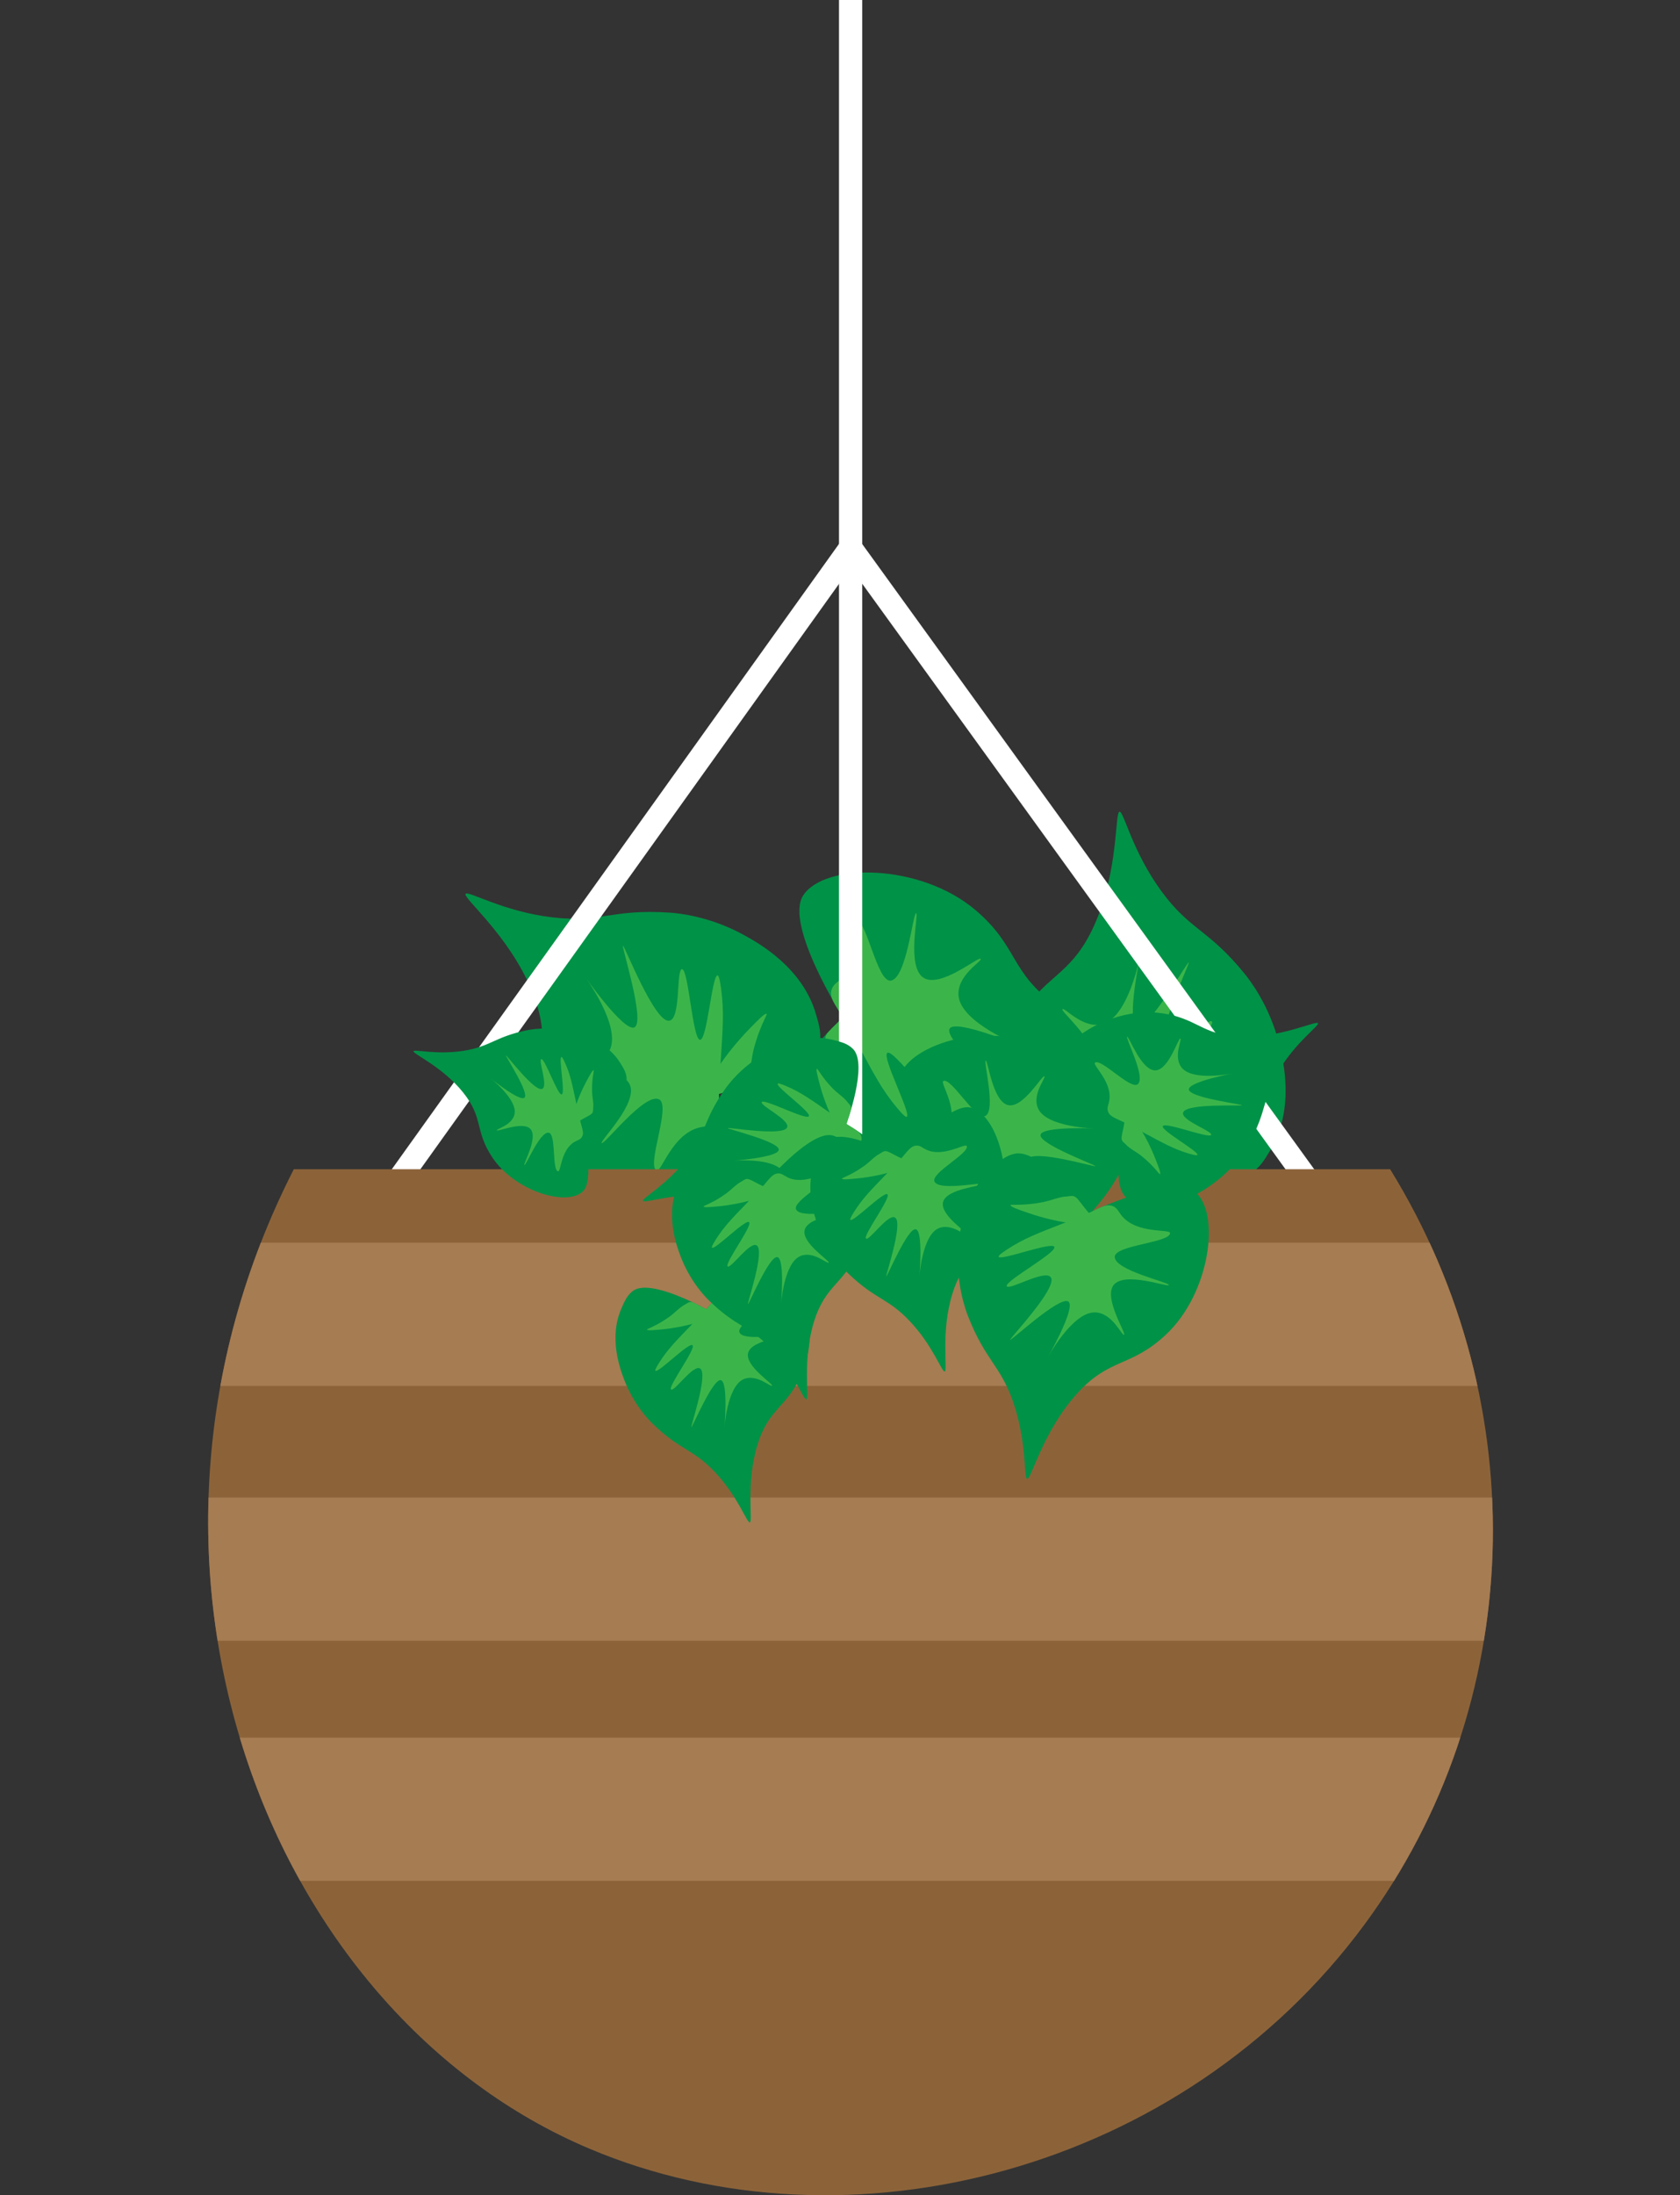 <?xml version="1.0" encoding="UTF-8"?>
<svg id="Layer_2" data-name="Layer 2" xmlns="http://www.w3.org/2000/svg" xmlns:xlink="http://www.w3.org/1999/xlink" viewBox="0 0 216.72 283.07">
  <rect x="0" y="0" width="216.72" height="283.07" fill="#333333" stroke="none"/>
  <defs>
    <style>
      .cls-1 {
        stroke: #fff;
        stroke-miterlimit: 10;
        stroke-width: 3px;
      }

      .cls-1, .cls-2 {
        fill: none;
      }

      .cls-3 {
        clip-path: url(#clippath);
      }

      .cls-2, .cls-4, .cls-5, .cls-6, .cls-7 {
        stroke-width: 0px;
      }

      .cls-4 {
        fill: #3bb54a;
      }

      .cls-5 {
        fill: #a67c52;
      }

      .cls-6 {
        fill: #8c6339;
      }

      .cls-7 {
        fill: #009247;
      }
    </style>
    <clipPath id="clippath">
      <path class="cls-2" d="m37.9,150.77c-25.86,50.68-3.54,108.71,38.15,126.3,33.39,14.09,76.5,2.92,99.99-28.94,20.74-28.14,22.14-66.82,3.29-97.36"/>
    </clipPath>
  </defs>
  <g id="Layer_1-2" data-name="Layer 1">
    <g>
      <g>
        <path class="cls-7" d="m108.74,131.19s-7.57-11.93-5.14-15.71c2.75-4.28,15.08-4.17,22.19,1.83,5.68,4.8,4.4,8.07,10.6,12.43,6.29,4.42,13.76,5.3,13.71,5.94-.04.56-5.3.63-11.11,3.38-5.68,2.69-5.9,5.01-12.49,8.54-.81.43-4.53,2.36-9.69,2.64-2.09.12-8.55.48-13.26-3.73-1.17-1.05-2.01-1.8-2.44-3.11-1.3-3.97,7.62-12.21,7.62-12.21Z"/>
        <path class="cls-4" d="m109.27,132.07c.54.91.99,1.86,1.5,2.79,1.95,3.61,2.99,5.65,4.91,7.95,1,1.2,1.21,1.24,1.29,1.19.63-.35-3.28-7.75-2.5-8.24.82-.51,6.1,6.95,6.81,6.49.65-.42-3.31-5.49-2.14-6.51,1.45-1.26,10.06,5.19,10.2,5.03.13-.16-7.66-6.77-6.84-8.13.78-1.29,9.03,2.2,9.03,2.2,0,0-7.58-2.95-7.88-6.44-.23-2.67,3.08-4.44,2.86-4.77-.24-.35-5.15,3.8-7.34,2.47-2.31-1.4-.6-8.29-.99-8.35-.42-.06-1.23,8.45-3.28,8.7-1.78.22-3.12-8.08-4.59-7.94-.7.06.8,4.99-1.75,7.62-.59.61-1.13.83-1.31,1.58-.26,1.1.61,1.96,2.02,4.35Z"/>
        <path class="cls-4" d="m110.61,134.41c-.07,1.44-.25,3.47-.76,5.87-.32,1.51-.62,2.89-.88,2.88-.14,0-.1-1.96-1.02-4.82-.4-1.24-1.12-2.4-1.3-3.55-.09-.56-.44-1,.18-1.69,1.15-1.29,3.13-2.7,2.29-3.58"/>
      </g>
      <g>
        <path class="cls-7" d="m147.83,146.14s-10.29,9.69-14.46,8.02c-4.72-1.89-6.95-14.01-2.39-22.14,3.64-6.49,7.1-5.84,10.2-12.76,3.15-7.02,2.61-14.51,3.24-14.59.55-.07,1.62,5.09,5.42,10.27,3.71,5.06,6.04,4.85,10.74,10.65.58.72,3.17,4,4.43,9.01.51,2.03,2.09,8.31-1.15,13.73-.81,1.35-1.38,2.31-2.59,2.98-3.66,2.02-13.43-5.18-13.43-5.18Z"/>
        <path class="cls-4" d="m148.59,145.45c.79-.7,1.64-1.33,2.46-2,3.18-2.59,4.98-4,6.88-6.33.99-1.21.99-1.43.93-1.5-.46-.55-6.99,4.69-7.62,4.01-.66-.71,5.67-7.3,5.09-7.91-.54-.56-4.77,4.29-5.99,3.33-1.51-1.19,3.2-10.86,3.01-10.96-.19-.1-5.2,8.8-6.69,8.26-1.41-.52.46-9.28.46-9.28,0,0-1.47,8-4.84,8.96-2.58.73-4.94-2.19-5.22-1.9-.3.3,4.7,4.33,3.81,6.74-.94,2.54-8.03,2.16-8.01,2.55.02.43,8.53-.39,9.17,1.57.55,1.7-7.34,4.59-6.93,6.01.19.67,4.75-1.72,7.81.28.71.46,1.03.95,1.79.98,1.13.05,1.81-.97,3.89-2.8Z"/>
        <path class="cls-4" d="m150.64,143.69c1.43-.21,3.46-.41,5.91-.36,1.55.03,2.96.06,2.99.32.02.14-1.91.46-4.54,1.91-1.14.63-2.14,1.55-3.24,1.95-.54.2-.9.62-1.7.14-1.48-.89-3.24-2.56-3.95-1.58"/>
      </g>
      <g>
        <path class="cls-7" d="m92.75,141s.09,14.13-3.98,16.05c-4.6,2.17-14.99-4.46-17.84-13.32-2.27-7.08.55-9.18-2.4-16.16-2.99-7.09-8.85-11.79-8.47-12.31.33-.45,4.83,2.28,11.21,3.03,6.24.73,7.66-1.12,15.11-.61.92.06,5.09.4,9.61,2.9,1.83,1.01,7.51,4.13,9.27,10.19.44,1.51.75,2.59.42,3.93-1.01,4.06-12.94,6.31-12.94,6.31Z"/>
        <path class="cls-4" d="m92.76,139.98c.03-1.06.15-2.11.21-3.16.26-4.09.46-6.37.05-9.35-.21-1.55-.37-1.69-.46-1.7-.71-.04-1.33,8.31-2.25,8.31-.97,0-1.49-9.13-2.33-9.11-.78.01-.11,6.41-1.64,6.65-1.9.3-5.78-9.74-5.98-9.67-.2.07,2.91,9.8,1.49,10.52-1.34.68-6.48-6.65-6.48-6.65,0,0,4.86,6.52,3.26,9.64-1.22,2.38-4.97,2.13-4.95,2.53.02.43,6.38-.49,7.53,1.8,1.22,2.41-3.89,7.35-3.59,7.6.33.28,5.53-6.52,7.39-5.64,1.62.76-1.64,8.5-.32,9.17.63.32,1.97-4.65,5.52-5.53.82-.2,1.4-.11,1.94-.64.8-.79.53-1.99.6-4.76Z"/>
        <path class="cls-4" d="m92.87,137.28c.82-1.19,2.06-2.81,3.76-4.57,1.08-1.11,2.06-2.13,2.27-1.97.11.08-.96,1.71-1.69,4.63-.32,1.27-.32,2.62-.78,3.7-.22.53-.16,1.08-1.05,1.34-1.66.48-4.08.63-3.84,1.82"/>
      </g>
      <polygon class="cls-1" points="50.24 153.77 109.72 70.63 169.85 153.77 50.24 153.77"/>
      <line class="cls-1" x1="109.73" y1="153.74" x2="109.73"/>
      <g>
        <path class="cls-6" d="m37.9,150.77c-25.86,50.68-3.54,108.71,38.15,126.3,33.39,14.09,76.5,2.92,99.99-28.94,20.74-28.14,22.14-66.82,3.29-97.36"/>
        <g class="cls-3">
          <rect class="cls-5" x="1.9" y="224.06" width="213.99" height="18.47"/>
          <rect class="cls-5" x="2.73" y="193.1" width="213.99" height="18.47"/>
          <rect class="cls-5" y="160.24" width="213.99" height="18.47"/>
        </g>
      </g>
      <g>
        <path class="cls-7" d="m91.1,168.83s6.1-7.32,9.03-6.54c3.31.88,5.78,8.82,3.39,14.62-1.91,4.64-4.28,4.49-5.8,9.37-1.54,4.95-.57,9.92-.99,10.03-.37.09-1.49-3.27-4.46-6.44-2.89-3.09-4.43-2.76-8.05-6.26-.45-.43-2.44-2.42-3.69-5.68-.5-1.32-2.07-5.39-.34-9.28.43-.97.74-1.66,1.49-2.21,2.28-1.65,9.41,2.38,9.41,2.38Z"/>
        <path class="cls-4" d="m90.64,169.35c-.47.53-.99,1.02-1.49,1.54-1.92,1.99-3.01,3.08-4.1,4.79-.56.89-.54,1.03-.5,1.08.35.33,4.3-3.7,4.78-3.3.5.42-3.21,5.35-2.76,5.71.41.33,2.85-3.26,3.74-2.71,1.11.67-1.26,7.53-1.13,7.58.13.05,2.77-6.31,3.81-6.07.99.23.45,6.25.45,6.25,0,0,.33-5.47,2.51-6.39,1.67-.7,3.48,1.07,3.65.85.18-.23-3.5-2.52-3.1-4.2.42-1.77,5.2-2.09,5.16-2.35-.05-.29-5.68.95-6.26-.31-.51-1.1,4.54-3.67,4.16-4.58-.18-.44-3.04,1.54-5.25.45-.51-.25-.77-.55-1.28-.51-.76.06-1.14.8-2.38,2.19Z"/>
        <path class="cls-4" d="m89.42,170.69c-.94.25-2.28.55-3.93.72-1.04.1-1.98.2-2.03.03-.02-.09,1.24-.46,2.89-1.65.71-.51,1.31-1.21,2.01-1.57.34-.17.55-.49,1.12-.23,1.06.48,2.38,1.45,2.77.74"/>
      </g>
      <g>
        <path class="cls-7" d="m74.83,144.46s2.19,7.59.29,9.24c-2.15,1.86-8.75-.13-11.62-4.47-2.3-3.47-1.09-5.02-3.74-8.34-2.68-3.36-6.55-5.01-6.42-5.34.11-.29,2.94.5,6.49-.06,3.47-.55,3.96-1.76,8.04-2.62.5-.11,2.8-.55,5.61.1,1.14.27,4.67,1.09,6.53,4.09.47.75.8,1.28.82,2.05.07,2.34-6.01,5.35-6.01,5.35Z"/>
        <path class="cls-4" d="m74.68,143.91c-.15-.57-.24-1.16-.36-1.73-.48-2.24-.71-3.5-1.39-5.04-.35-.8-.46-.86-.51-.84-.39.09.54,4.68.04,4.82-.52.14-2.18-4.69-2.63-4.55-.42.12.91,3.47.12,3.83-.98.45-4.58-4.37-4.68-4.3-.1.07,3.05,4.84,2.39,5.44-.62.57-4.5-2.6-4.5-2.6,0,0,3.6,2.78,3.22,4.7-.3,1.47-2.35,1.9-2.28,2.11.07.23,3.36-1.23,4.33-.17,1.02,1.12-.98,4.55-.78,4.64.22.1,1.99-4.34,3.13-4.16.99.16.4,4.82,1.21,4.98.38.08.36-2.8,2.14-3.81.41-.23.74-.27.95-.64.31-.55-.02-1.15-.4-2.65Z"/>
        <path class="cls-4" d="m74.33,142.44c.26-.76.68-1.83,1.33-3.03.41-.76.78-1.46.93-1.41.07.03-.26,1.07-.21,2.75.02.73.22,1.46.14,2.11-.04.32.08.61-.36.88-.82.51-2.1.96-1.79,1.56"/>
      </g>
      <g>
        <path class="cls-7" d="m109.18,144.93s8.19,4.86,7.89,7.88c-.35,3.41-7.79,7.11-13.9,5.67-4.88-1.15-5.11-3.51-10.17-4.24-5.13-.74-9.89,1.01-10.06.61-.15-.35,3-1.99,5.65-5.42,2.59-3.35,2.02-4.82,4.9-8.94.36-.51,2-2.8,5.02-4.55,1.22-.71,5-2.9,9.11-1.81,1.03.27,1.76.47,2.42,1.13,1.99,1.99-.86,9.67-.86,9.67Z"/>
        <path class="cls-4" d="m108.59,144.56c-.6-.38-1.17-.82-1.75-1.22-2.27-1.58-3.52-2.48-5.38-3.28-.97-.42-1.11-.37-1.14-.32-.27.4,4.34,3.66,4.02,4.19-.34.56-5.79-2.32-6.07-1.82-.26.46,3.67,2.29,3.27,3.26-.49,1.2-7.64-.05-7.67.09-.03.14,6.67,1.73,6.59,2.8-.07,1.01-6.1,1.43-6.1,1.43,0,0,5.46-.54,6.7,1.47.95,1.53-.5,3.61-.26,3.74.25.14,1.93-3.85,3.66-3.73,1.82.13,2.89,4.8,3.14,4.72.27-.09-1.84-5.46-.69-6.23,1-.67,4.34,3.9,5.18,3.37.4-.25-2-2.75-1.28-5.12.17-.55.43-.85.3-1.35-.18-.74-.97-.99-2.54-2Z"/>
        <path class="cls-4" d="m107.07,143.57c-.4-.89-.91-2.17-1.33-3.76-.27-1.01-.51-1.93-.35-2,.09-.04.66,1.15,2.08,2.59.62.62,1.4,1.1,1.87,1.73.23.31.57.47.41,1.07-.3,1.13-1.06,2.58-.29,2.85"/>
      </g>
      <g>
        <path class="cls-7" d="m123.91,148.91s-8.62-6.59-7.87-9.96c.85-3.81,9.76-7,16.47-4.56,5.37,1.95,5.31,4.65,10.93,6.15,5.71,1.52,11.32.18,11.45.65.12.41-3.65,1.86-7.11,5.38-3.38,3.44-2.92,5.18-6.73,9.46-.47.53-2.64,2.9-6.28,4.47-1.47.64-6.04,2.61-10.54.83-1.12-.44-1.92-.76-2.58-1.59-1.99-2.52,2.26-10.82,2.26-10.82Z"/>
        <path class="cls-4" d="m124.53,149.4c.63.51,1.21,1.08,1.82,1.62,2.36,2.08,3.65,3.28,5.65,4.43,1.04.6,1.2.57,1.25.52.36-.42-4.42-4.72-3.98-5.27.46-.58,6.24,3.39,6.63,2.87.36-.48-3.84-3.08-3.27-4.12.71-1.29,8.63,1.07,8.68.92.05-.15-7.31-2.84-7.08-4.04.22-1.13,7.09-.81,7.09-.81,0,0-6.24-.12-7.39-2.55-.87-1.86,1.05-4.01.79-4.19-.27-.19-2.7,4.1-4.63,3.73-2.04-.39-2.63-5.81-2.93-5.75-.32.07,1.36,6.42-.05,7.14-1.22.63-4.39-4.99-5.41-4.51-.49.23,1.89,3.38.76,5.95-.26.59-.59.9-.52,1.48.11.86.96,1.25,2.61,2.6Z"/>
        <path class="cls-4" d="m126.11,150.73c.33,1.06.74,2.57,1.01,4.43.17,1.18.32,2.25.13,2.31-.1.03-.59-1.39-2.01-3.2-.62-.79-1.44-1.43-1.88-2.21-.21-.38-.58-.61-.32-1.27.49-1.23,1.54-2.77.7-3.19"/>
      </g>
      <g>
        <path class="cls-7" d="m98.39,152.96s6.1-7.32,9.03-6.54c3.31.88,5.78,8.82,3.39,14.62-1.91,4.64-4.28,4.49-5.8,9.37-1.54,4.95-.57,9.92-.99,10.03-.37.09-1.49-3.27-4.46-6.44-2.89-3.09-4.43-2.76-8.05-6.26-.45-.43-2.44-2.42-3.69-5.68-.5-1.32-2.07-5.39-.34-9.28.43-.97.74-1.66,1.49-2.21,2.28-1.65,9.41,2.38,9.41,2.38Z"/>
        <path class="cls-4" d="m97.94,153.48c-.47.53-.99,1.02-1.49,1.54-1.92,1.99-3.01,3.08-4.1,4.79-.56.89-.54,1.03-.5,1.08.35.33,4.3-3.7,4.78-3.3.5.42-3.21,5.35-2.76,5.71.41.33,2.85-3.26,3.74-2.71,1.11.67-1.26,7.53-1.13,7.58.13.05,2.77-6.31,3.81-6.07.99.23.45,6.25.45,6.25,0,0,.33-5.47,2.51-6.39,1.67-.7,3.48,1.07,3.65.85.18-.23-3.5-2.52-3.1-4.2.42-1.77,5.2-2.09,5.16-2.35-.05-.29-5.68.95-6.26-.31-.51-1.1,4.54-3.67,4.16-4.58-.18-.44-3.04,1.54-5.25.45-.51-.25-.77-.55-1.28-.51-.76.06-1.14.8-2.38,2.19Z"/>
        <path class="cls-4" d="m96.71,154.82c-.94.25-2.28.55-3.93.72-1.04.1-1.98.2-2.03.03-.02-.09,1.24-.46,2.89-1.65.71-.51,1.31-1.21,2.01-1.57.34-.17.55-.49,1.12-.23,1.06.48,2.38,1.45,2.77.74"/>
      </g>
      <g>
        <path class="cls-7" d="m116.24,149.37s6.1-7.32,9.03-6.54c3.31.88,5.78,8.82,3.39,14.62-1.91,4.64-4.28,4.49-5.8,9.37-1.54,4.95-.57,9.92-.99,10.03-.37.09-1.49-3.27-4.46-6.44-2.89-3.09-4.43-2.76-8.05-6.26-.45-.43-2.44-2.42-3.69-5.68-.5-1.32-2.07-5.39-.34-9.28.43-.97.74-1.66,1.49-2.21,2.28-1.65,9.41,2.38,9.41,2.38Z"/>
        <path class="cls-4" d="m115.79,149.89c-.47.53-.99,1.02-1.49,1.54-1.92,1.99-3.01,3.08-4.1,4.79-.56.89-.54,1.03-.5,1.08.35.33,4.3-3.7,4.78-3.3.5.42-3.21,5.35-2.76,5.71.41.33,2.85-3.26,3.74-2.71,1.11.67-1.26,7.53-1.13,7.58.13.05,2.77-6.31,3.81-6.07.99.23.45,6.25.45,6.25,0,0,.33-5.47,2.51-6.39,1.67-.7,3.48,1.07,3.65.85.18-.23-3.5-2.52-3.1-4.2.42-1.77,5.2-2.09,5.16-2.35-.05-.29-5.68.95-6.26-.31-.51-1.1,4.54-3.67,4.16-4.58-.18-.44-3.04,1.54-5.25.45-.51-.25-.77-.55-1.28-.51-.76.06-1.14.8-2.38,2.19Z"/>
        <path class="cls-4" d="m114.56,151.23c-.94.25-2.28.55-3.93.72-1.04.1-1.98.2-2.03.03-.02-.09,1.24-.46,2.89-1.65.71-.51,1.31-1.21,2.01-1.57.34-.17.55-.49,1.12-.23,1.06.48,2.38,1.45,2.77.74"/>
      </g>
      <g>
        <path class="cls-7" d="m145.07,144.75s-8.69-3.91-8.72-6.94c-.04-3.43,6.94-7.94,13.17-7.2,4.98.59,5.47,2.92,10.58,3.07,5.18.15,9.71-2.12,9.92-1.74.18.33-2.75,2.32-5,6.02-2.2,3.62-1.46,5.01-3.86,9.44-.3.55-1.68,3.01-4.47,5.08-1.13.84-4.64,3.44-8.85,2.82-1.05-.16-1.8-.27-2.53-.85-2.2-1.76-.24-9.7-.24-9.7Z"/>
        <path class="cls-4" d="m145.69,145.05c.64.31,1.25.68,1.88,1.02,2.44,1.31,3.78,2.07,5.72,2.66,1.01.3,1.14.25,1.17.19.22-.43-4.72-3.15-4.46-3.71.27-.59,6.01,1.65,6.24,1.13.21-.48-3.9-1.86-3.62-2.87.35-1.25,7.59-.81,7.61-.95.02-.14-6.82-.97-6.87-2.04-.04-1.01,5.9-2.11,5.9-2.11,0,0-5.36,1.15-6.83-.71-1.12-1.42.09-3.64-.16-3.75-.27-.11-1.49,4.05-3.22,4.11-1.82.07-3.42-4.45-3.65-4.34-.26.12,2.44,5.22,1.38,6.12-.92.78-4.75-3.39-5.53-2.77-.37.29,2.3,2.51,1.84,4.94-.11.56-.33.89-.15,1.37.26.71,1.07.88,2.75,1.7Z"/>
        <path class="cls-4" d="m147.31,145.87c.5.84,1.15,2.05,1.75,3.59.38.97.73,1.86.57,1.95-.08.05-.78-1.07-2.36-2.34-.69-.55-1.52-.93-2.05-1.51-.26-.28-.62-.4-.52-1.02.17-1.15.76-2.68-.04-2.87"/>
      </g>
      <g>
        <path class="cls-7" d="m140.43,156.4s10.79-5.16,13.72-2.74c3.32,2.74,1.99,13.09-3.77,18.46-4.61,4.29-7.23,2.88-11.51,7.66-4.35,4.84-5.84,11.02-6.37,10.92-.46-.09,0-4.52-1.72-9.67-1.69-5.04-3.62-5.46-5.92-11.35-.28-.73-1.52-4.04-1.25-8.41.11-1.76.46-7.24,4.47-10.77,1-.88,1.71-1.51,2.86-1.74,3.47-.69,9.49,7.63,9.49,7.63Z"/>
        <path class="cls-4" d="m139.64,156.77c-.82.36-1.67.65-2.5.98-3.23,1.27-5.05,1.94-7.18,3.33-1.11.72-1.16.9-1.13.97.23.56,6.84-1.98,7.18-1.27.35.74-6.45,4.43-6.14,5.07.29.59,4.95-2.23,5.69-1.14.91,1.35-5.38,7.93-5.25,8.06.12.13,6.46-5.76,7.52-4.93,1.01.78-2.76,7.36-2.76,7.36,0,0,3.24-6.07,6.21-5.97,2.26.07,3.42,3.04,3.72,2.88.32-.17-2.67-4.71-1.34-6.41,1.41-1.8,7.03.33,7.12,0,.1-.35-6.98-1.88-6.98-3.63,0-1.52,7.1-1.81,7.14-3.06.02-.59-4.27.17-6.23-2.24-.45-.56-.59-1.03-1.19-1.26-.9-.33-1.71.31-3.86,1.26Z"/>
        <path class="cls-4" d="m137.54,157.65c-1.21-.2-2.89-.56-4.86-1.23-1.24-.42-2.37-.81-2.33-1.03.02-.12,1.66.12,4.15-.37,1.08-.21,2.13-.7,3.11-.74.48-.02.88-.27,1.4.32.96,1.1,1.95,2.9,2.78,2.29"/>
      </g>
    </g>
  </g>
</svg>